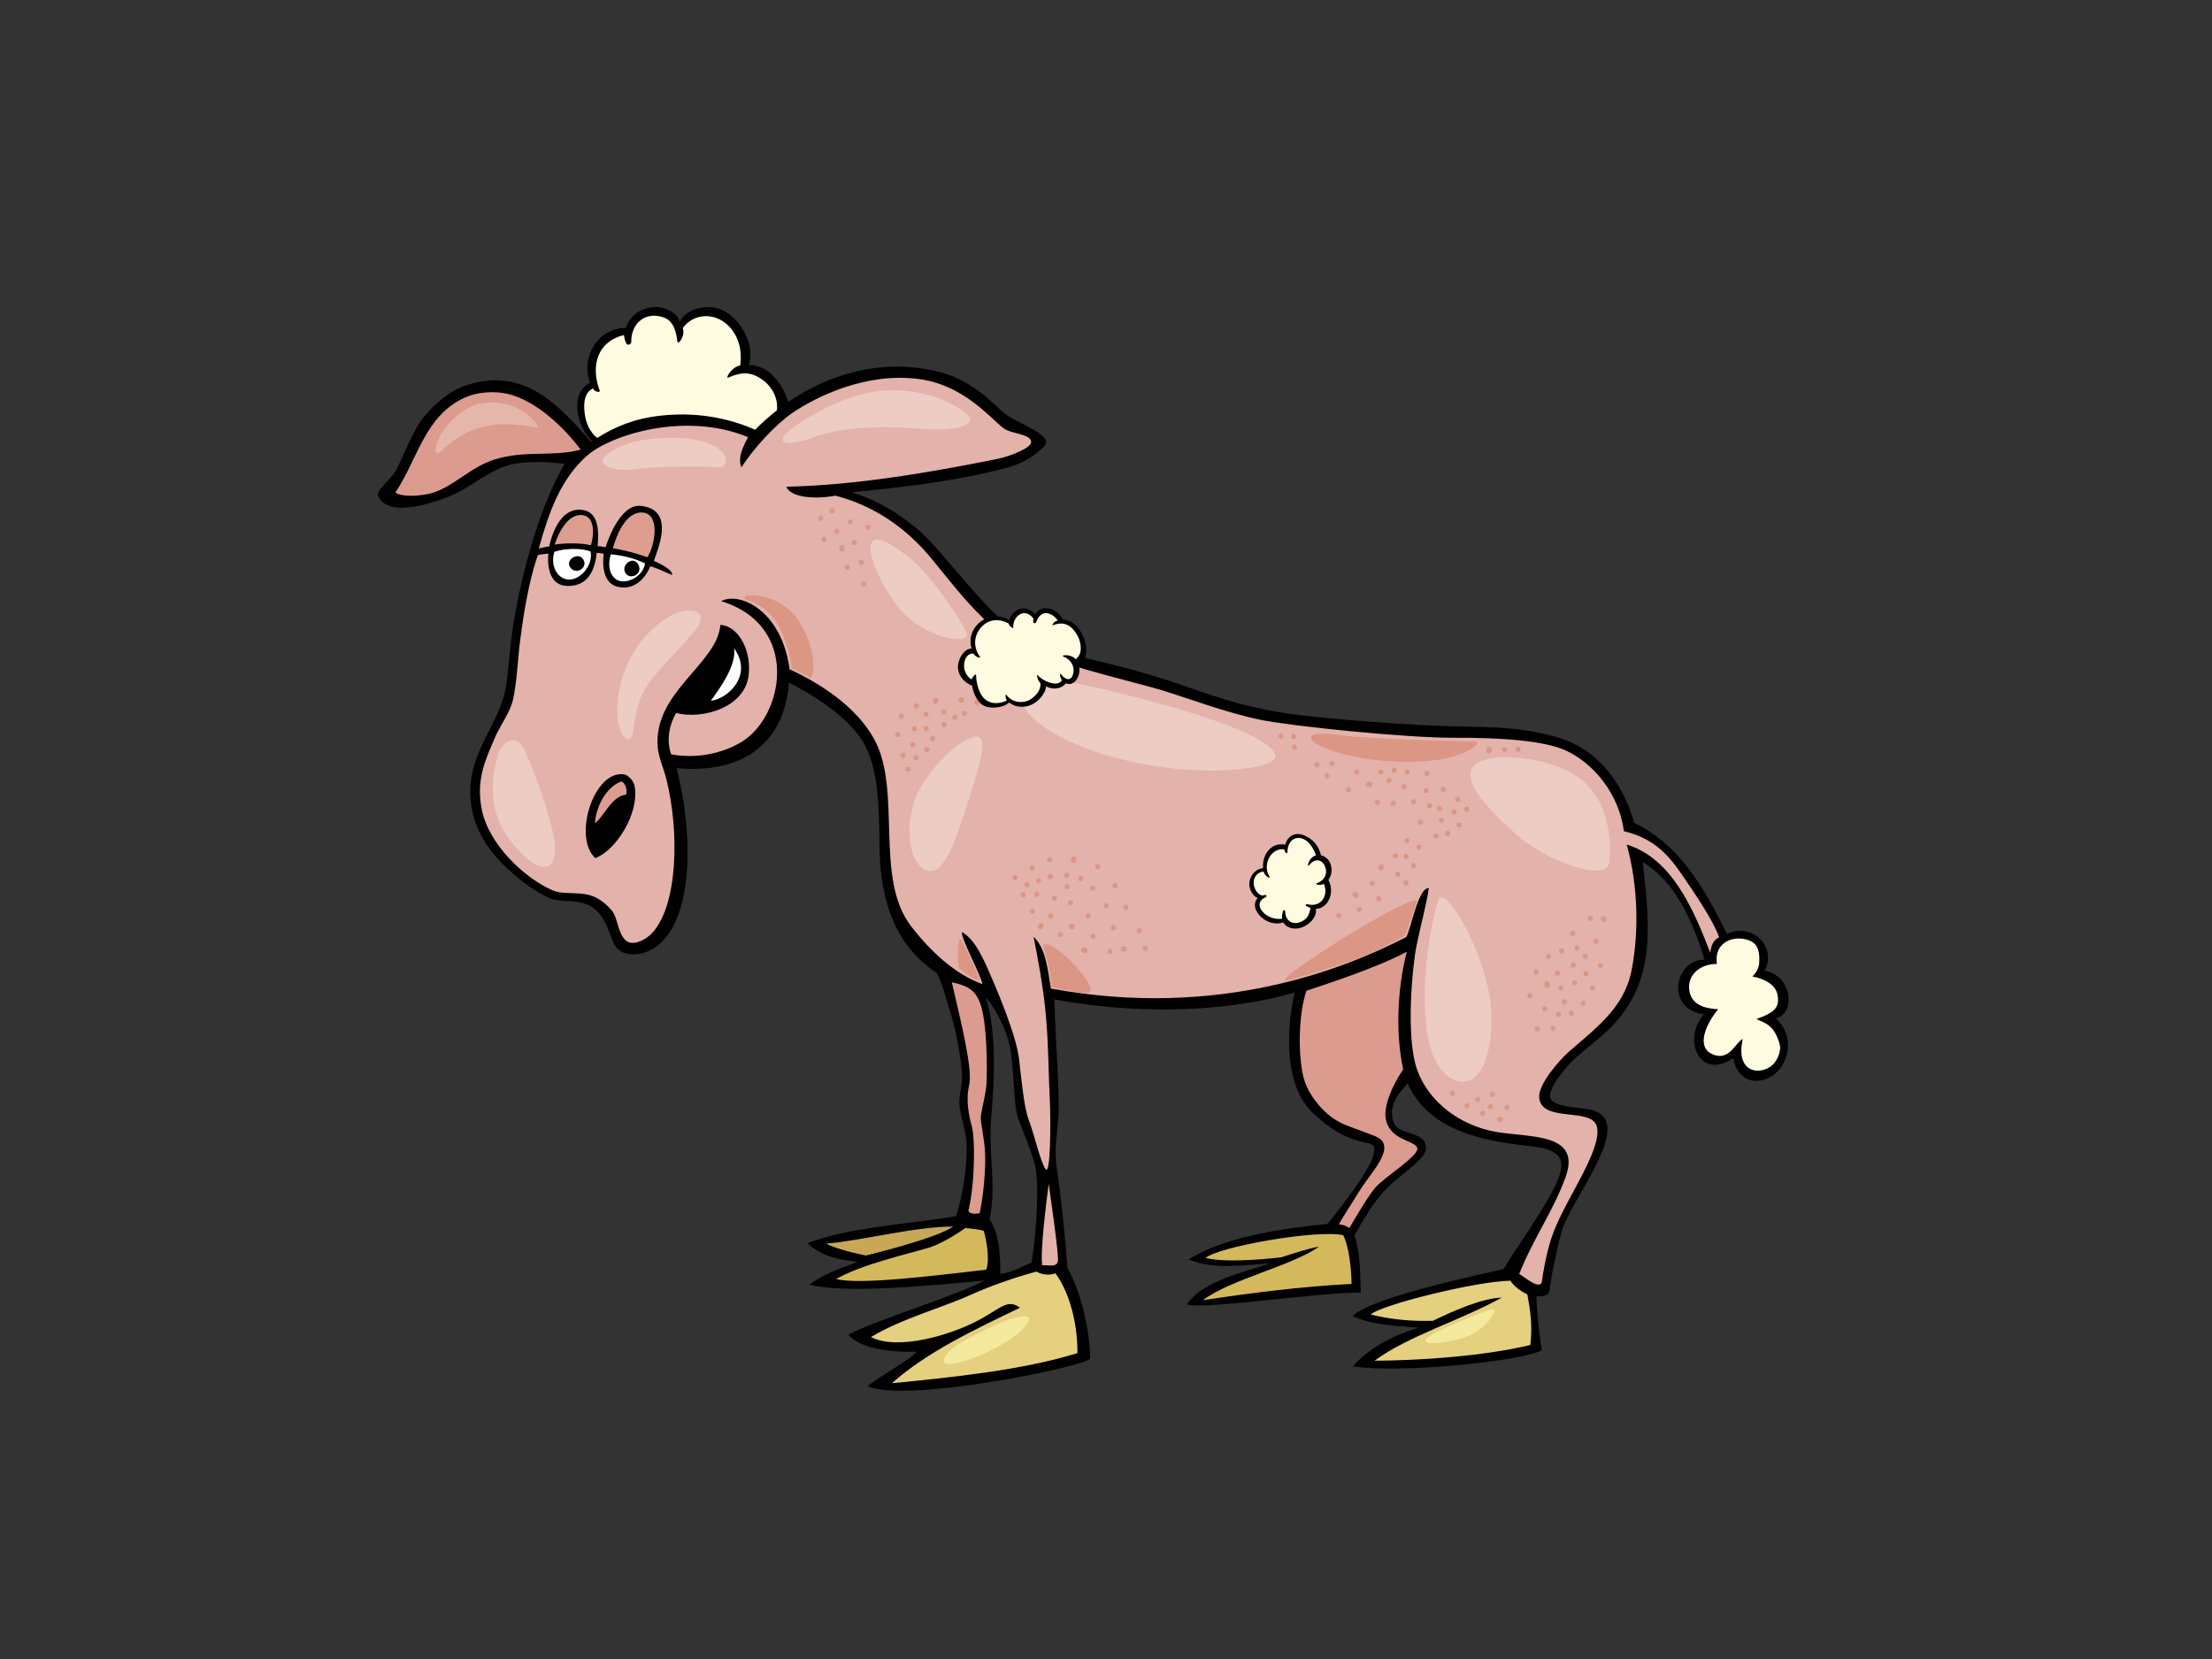 <?xml version="1.0" encoding="utf-8"?>
<!-- Generator: Adobe Illustrator 17.0.0, SVG Export Plug-In . SVG Version: 6.00 Build 0)  -->
<!DOCTYPE svg PUBLIC "-//W3C//DTD SVG 1.1//EN" "http://www.w3.org/Graphics/SVG/1.1/DTD/svg11.dtd">
<svg version="1.1" id="Layer_1" xmlns="http://www.w3.org/2000/svg" xmlns:xlink="http://www.w3.org/1999/xlink" x="0px" y="0px"
	 width="800px" height="600px" viewBox="0 0 800 600" enable-background="new 0 0 800 600" xml:space="preserve">
<rect x="0" y="0" width="800" height="600" fill="#333333" stroke="none"/>
<g>
	<g>
		<path fill-rule="evenodd" clip-rule="evenodd" d="M638.183,351.166c4.702-8.884-4.721-17.767-13.576-13.394
			c-9.393-18.928-17.776-32.281-33.567-40.247c-4.508-15.62-14.131-26.983-27.841-30.889c-15.724-4.472-26.786-3.405-44.982-4.224
			c-14.036-0.628-36.094-2.234-50.206-4.042c-14.368-1.837-26.196-5.495-38.696-9.962c-12.007-4.291-24.771-7.637-37.837-10.652
			c-12.014-2.775-25.095-8.95-32.823-16.921c-11.417-11.784-20.33-24.172-27.245-29.799c-6.914-5.626-13.486-9.897-23.46-13.005
			c18.073-1.717,35.028-3.821,50.478-7.447c7.672-1.797,12.634-2.908,19.024-8.967c4.363-4.142-8.975-8.212-13.643-11.727
			c-4.664-3.515-11.394-12.375-25.005-15.597c-20.74-4.905-39.698,1.452-53.817,11.157c-0.774-4.078-3.983-8.367-6.499-10.571
			c-2.034-1.781-4.84-2.749-7.69-2.89c2.242-6.42-1.923-14.572-7.091-18.389c-3.443-2.542-7.321-3.115-11.498-2.01
			c-2.589,0.685-5.239,2.404-6.309,4.708c-0.847-2.448-2.926-3.704-4.991-4.519c-6.007-2.374-13.041,1.277-14.5,6.779
			c-10.502,0.071-16.436,10.996-12.974,19.867c-7.766,3.814-4.632,16.41,0.754,21.133c-0.139,0.092-0.281,0.179-0.418,0.272
			c-11.432-12.848-24.22-28.097-46.533-20.002c-4.135,1.501-9.853,5.894-14.013,11.075c-4.164,5.18-7.901,15.388-9.896,19.005
			c-1.992,3.622-7.446,7.492-6.553,9.526c3.989,9.091,24.489,0.822,28.204-1.008c6.674-3.285,13.313-9.397,21.449-10.742
			c5.911-0.977,11.653-0.575,17.854,0.031c-10.962,18.35-16.899,47.171-18.577,57.813c-1.684,10.642-1.859,20.157-3.305,25.594
			c-3.608,13.623-14.033,22.472-12.047,39.489c1.262,10.818,7.799,18.589,13.732,24.077c3.858,3.57,9.976,8.192,14.703,10.142
			c3.931,1.626,8.882,0.443,13.427,2.253c7.444,2.97,8.104,12.183,10.536,15.422c2.429,3.239,7.899,3.223,11.775,1.469
			c16.989-7.673,16.28-42.87,10.152-66.185c24.503,2.306,39.094-9.52,40.628-30.875c11.197,5.557,23.273,14.13,27.694,22.957
			c4.428,8.825,4.935,20.284,5.089,35.68c0.152,15.396,3.181,34.917,20.706,46.316c2.844,5.835,3.662,10.729,5.193,15.201
			c1.526,4.467,4.016,17.599,3.947,22.205c-0.07,4.605-1.232,7.232-0.933,10.439c0.299,3.205,1.429,6.307,2.328,11.52
			c0.899,5.214-0.322,19.076-3.555,28.591c-16.833,2.87-39.987,4.215-53.684,9.826c4.763,4.658,11.083,5.963,18.154,6.715
			c-5.677,2.12-12.83,4.566-17.464,8.25c12.716,3.398,44.527,0.303,63.232-1.509c-8.635,4.975-40.154,14.664-49.171,19.564
			c3.602,4.527,13.554,6.502,24.674,6.196c-2.251,2.877-13.505,8.958-17.783,12.448c13.842,6.282,78.968-7.132,80.55-9.938
			c-0.187-10.336-3.316-24.299-8.228-32.775c-0.655-9.712-2.1-24.078-3.933-36.623c-0.807-5.519,0.058-11.227,0.659-17.714
			c0.597-6.492-1.064-28.891-1.473-42.85c17.304,3.3,52.447,7.244,86.897-2.42c-3.527,15.577-2.97,34.041,6.156,43.05
			c13.301,13.135,21.74,10.095,22.562,12.692c1.463,4.619-8.523,17.396-16.725,27.881c-17.9,1.842-37.647,4.889-50.315,12.863
			c8.839,3.854,20.157,2.029,29.79,1.394c-9.852,3.132-25.357,6.726-30.471,14.993c8.414,1.59,47.692-4.454,62.949-4.407
			c-0.212-6.449-0.153-14.471-2.291-20.731c2.625-4.359,7.163-13.252,14.03-19.123c6.863-5.872,11.937-9.132,11.829-12.614
			c-0.183-6.04-9.837-4.318-11.571-8.797c-2.415-6.24,1.679-10.836,4.994-14.342c6.501,14.969,22.991,20.141,40.037,22.159
			c10.434,1.233,19.056,1.65,14.013,13.184c-4.281,9.766-15.789,25.483-19.398,31.767c-1.322,0.503-48.282,9.918-54.617,17.056
			c7.342,3.181,14.417,3.39,23.982,4.163c-10.175,2.961-18.564,7.876-23.888,13.983c16.348,2.58,59.664-1.596,68.351-5.769
			c-0.969-5.962-1.807-13.744-1.963-19.532c2.079-0.037,4.46-0.193,4.687-1.872c0.975-7.442,2.98-16.348,4.385-21.53
			c1.404-5.176,8.975-16.985,11.869-22.851c3.703-7.508,9.208-18.947-1.406-21.264c-4.145-0.902-13.66-0.941-14.524-4.312
			c-0.914-3.58,6.322-11.837,8.674-13.966c5.053-4.592,10.629-8.41,15.161-13.591c13.652-15.618,12.464-33.373,9.582-57.75
			c11.428,7.084,17.772,20.186,22.377,35.349c-11.064-0.037-14.122,18.159-0.189,19.743c-7.796,8.475-2.129,24.296,10.541,15.898
			c2.312,11.073,12.533,9.453,16.887,3.86c3.378-4.344,4.956-12.285-1.436-18.289C649.828,366.512,647.846,352.342,638.183,351.166z
			 M373.051,456.6c-4.164,1.786-6.092,3.236-11.253,4.176c-0.045-5.976-0.202-14.486-3.923-19.82
			c2.627-11.88-0.489-23.744,0.598-36.676c1.094-13.089,2.133-30.299-1.914-43.565c3.568,4.068,8.023,12.566,9.026,19.701
			c1.391,9.875,0.953,19.472,2.751,24.38c1.795,4.908,5.853,14.093,6.435,19.004C375.577,430.632,374.968,445.297,373.051,456.6z"/>
		<path fill-rule="evenodd" clip-rule="evenodd" d="M178.921,166.164c-8.704,2.708-14.709,9.667-22.376,12.048
			c-4.076,1.263-11.335,1.674-13.55-0.087c8.209-12.217,10.608-27.959,25.401-34.461c4.402-1.936,10.427-2.278,14.972-1.266
			c10.645,2.366,20.996,12.651,26.639,20.216C200.257,165.319,189.895,162.742,178.921,166.164z"/>
		<path fill-rule="evenodd" clip-rule="evenodd" fill="#FFFBE0" d="M273.109,155.431c-6.833-3.047-18.884-6.856-34.373-5.088
			c-9.438,1.078-16.395,4.032-22.746,8.041c-2.84-2.232-4.157-5.603-4.56-9.112c-0.419-3.659-0.085-7.174,2.995-8.818
			c0.592,1.361,2.761,1.615,2.455,0.8c-3.364-9.024-0.798-17.774,8.785-20.084c0.096,0.978,0.352,1.978,0.805,2.975
			c0.415,0.912,1.849,0.472,1.834-0.472c-0.099-6.254,4.51-10.953,11.1-9.071c2.181,0.623,4.799,2.021,5.554,8.852
			c0.188,1.693,3.012-1.979,1.978-4.802c3.939-5.445,11.505-5.673,16.323-1.021c3.97,3.832,5.234,9.275,4.433,14.541
			c-3.148,0.543-5.546,4.913-4.278,4.37c4.809-2.062,8.256-2.3,12.699,1.077c3.383,2.568,5.363,6.726,4.863,10.788
			C278.104,150.657,275.455,153.018,273.109,155.431z"/>
		<path fill-rule="evenodd" clip-rule="evenodd" fill="#DC9B8F" d="M210.008,162.613c-9.751,2.706-20.113,0.129-31.087,3.551
			c-8.704,2.708-14.709,9.667-22.376,12.048c-4.076,1.263-11.335,1.674-13.55-0.087c8.209-12.217,10.608-27.959,25.401-34.461
			c4.402-1.936,10.427-2.278,14.972-1.266C194.014,144.762,204.364,155.048,210.008,162.613z"/>
		<path fill-rule="evenodd" clip-rule="evenodd" fill="#E3B2AA" d="M194.54,200.766c0.74-0.279,3.8-0.543,3.8-0.543
			s-1.58,11.515,6.869,11.692c8.191,0.171,10.055-6.929,10.609-11.974c0.944-0.015,2.527,0.364,2.527,0.364
			s-1.681,10.073,4.81,11.843c5.782,1.572,10.114-2.579,12.008-7.323c2.042,0.387,6.153,2.472,7.96,3.135
			c0.192-2.122-5.383-4.546-6.634-5.114c1.021-3.437,8.216-18.607-4.827-19.893c-7.932-0.784-12.649,14.98-12.649,14.98
			s-1.663-0.404-2.857-0.412c0.4-5.576,0.552-12.76-6.223-13.17c-8.836-0.528-11.269,13.239-11.269,13.239s-2.698,0.448-3.813,0.745
			c3.64-12.961,7.864-25.109,17.5-33.571c8.477-7.438,35.442-16.105,58.213-6.655c-3.303,5.923-3.299,8.684-2.422,10.909
			c4.672-7.294,12.702-15.705,18.135-19.472c8.689-6.024,27.196-15.183,46.534-12.392c15.856,2.289,25.273,13.972,30.035,17.65
			c2.955,2.278,10.083,2.006,10.092,5.127c0.011,1.864-6.732,4.946-12.589,6.123c-23.746,4.767-50.968,9.475-75.959,9.971
			c1.466,3.916,10.415,4.649,17.738,3.232c12.696,3.294,23.404,10.209,32.015,19.602c8.615,9.389,22.134,30.558,39.709,37.12
			c17.568,6.567,37.256,10.88,46.698,13.763c9.445,2.88,22.754,7.985,35.311,10.583c11.193,2.311,52.845,6.573,70.089,6.497
			c17.242-0.078,32.417,1.082,40.104,4.498c10.249,4.562,19.596,15.956,21.248,29.291c10.245,2.473,15.527,7.778,20.771,15.384
			c5.242,7.609,11.916,17.613,13.673,22.998c-1.77,0.836-2.796,2.306-3.208,5.558c-6.19-16.035-13.982-34.122-30.21-39.102
			c4.219,15.187,4.429,32.072,1.707,45.715c-2.726,13.675-13.482,21.118-22.753,29.317c-3.216,2.837-11.119,11.747-10.606,16.59
			c0.975,9.204,19.249,3.102,20.893,10.544c0.883,3.969-1.774,9.829-3.403,13.367c-4.002,8.656-9.94,17.616-12.948,26.393
			c-1.953,5.675-3.376,14.068-3.502,15.705c-0.342,4.167-6.52-1.432-8.269-2.306c5.015-12.813,12.42-22.859,16.822-35.217
			c5.73-16.075-13.374-14.05-25.519-16.246c-12.147-2.191-23.627-10.193-28.081-22.003c-4.443-11.814-1.833-38.025-0.37-45.278
			c1.456-7.253,3.745-15.497,4.443-20.842c-3.891-0.249-6.539,15.283-8.159,17.707c-22.057,11.38-67.622,29.865-128.521,18.628
			c-1.133-6.978-1.857-14.655-6.266-18.734c1.21,6.107,3.598,18.096,4.525,29.056c0.927,10.961,0.922,21.771,1.331,29.324
			c0.409,7.557,0.375,28.282-1.514,25.659c-1.883-2.621-4.046-12.537-6.109-17.883c-1.55-4.018-2.47-12.9-3.452-21.788
			c-0.98-8.887-8.421-26.195-11.268-32.625c-2.843-6.43-5.551-11.262-9.416-13.464c-0.509,2.113,6.864,15.568,7.412,18.853
			c-10.041-3.678-18.685-11.742-25.772-20.905c-13.517-17.472-3.138-49.229-13.424-67.804
			c-6.642-11.993-19.992-20.294-30.522-25.153c-2.977-21.595-18.245-28.127-24.779-24.646c28.967,8.885,22.655,41.975,7.09,51.105
			c-6.673,3.916-15.958,6.037-25.184,4.284c-1.902-5.475-0.397-11.251,1.818-14.931c9.457,2.428,25.254-1.928,26.285-14.193
			c0.811-9.644-4.43-17.416-10.297-17.67c-1,14.046-24.516,24.413-22.622,44.427c0.337,3.572,2.092,7.325,3.122,11.431
			c4.714,18.776,4.27,45.883-5.436,55.861c-1.877,1.928-6.688,4.802-9.339,2.329c-2.862-2.671-2.812-8.085-4.901-10.667
			c-1.572-1.932-4.273-4.281-6.913-5.264c-5.072-1.894-10.54-0.35-14.645-2.148c-10.111-4.427-23.034-16.526-25.553-29.235
			c-2.189-11.022,1.564-18.361,4.604-25.62c1.997-4.772,5.773-9.499,6.782-14.427c1.463-7.134,1.708-15.168,2.5-21.086
			C188.9,225.687,190.765,211.413,194.54,200.766z"/>
		<path fill-rule="evenodd" clip-rule="evenodd" fill="#FFFFFF" d="M206.649,209.556c-4.14,0.616-7.904-3.863-6.181-9.976
			c3.705-1.333,9.972-1.432,13.138-0.103C214.491,204.185,210.492,208.981,206.649,209.556z"/>
		<path fill-rule="evenodd" clip-rule="evenodd" fill="#DD9E8F" d="M210.422,186.267c4.703,0.363,4.547,6.786,3.314,10.914
			c-3.784-0.829-8.986-0.87-13.136-0.225C202.271,191.835,205.719,185.9,210.422,186.267z"/>
		<path fill-rule="evenodd" clip-rule="evenodd" d="M215.272,310.345c-8.196-7.59-0.51-32.057,10.513-30.265
			c1.155,0.186,3.365,2.061,3.749,4.299C231.262,294.423,222.579,307.728,215.272,310.345z"/>
		<path fill-rule="evenodd" clip-rule="evenodd" d="M206.272,205.266c-2.058-2.808,2.975-5.88,4.712-2.88
			C212.726,205.38,208.329,208.065,206.272,205.266z"/>
		<path fill-rule="evenodd" clip-rule="evenodd" fill="#DD9E8F" d="M224.769,282.624c1.32,0.529,2.29,3.011,1.633,4.787
			c-5.082,0.453-7.788,7.598-11.201,10.35C215.372,292.221,219.13,284.496,224.769,282.624z"/>
		<path fill-rule="evenodd" clip-rule="evenodd" fill="#FFFFFF" d="M223.843,210.022c-2.8-0.919-4.423-4.765-2.942-9.551
			c4.404,0.386,8.622,1.448,12.368,3.306C232.668,208.239,227.284,211.158,223.843,210.022z"/>
		<path fill-rule="evenodd" clip-rule="evenodd" fill="#DD9E8F" d="M234.114,201.553c-4.824-1.767-8.551-2.553-12.464-3.302
			c1.306-4.574,4.629-13.433,10.871-12.875C238.761,185.937,237.009,197.092,234.114,201.553z"/>
		<path fill-rule="evenodd" clip-rule="evenodd" d="M230.909,204.28c1.746,3.482-3.286,5.741-4.807,2.785
			C224.578,204.11,229.16,200.803,230.909,204.28z"/>
		<path fill-rule="evenodd" clip-rule="evenodd" fill="#C6A857" d="M313.165,454.077c0,0-9.936-1.896-14.392-4.303
			c12.568-1.001,32.083-6.185,45.933-6.183C338.807,447.918,313.165,454.077,313.165,454.077z"/>
		<path fill-rule="evenodd" clip-rule="evenodd" fill="#D4B95C" d="M302.381,462.578c9.529-5.376,25.019-8.787,33.542-11.344
			c5.716-1.715,13.201-7.094,13.201-7.094s4.338,0.316,6.641,0.993c1.099,3.408,2.264,10.965,0.882,14.082
			C339.613,461.106,311.068,464.846,302.381,462.578z"/>
		<path fill-rule="evenodd" clip-rule="evenodd" fill="#DC9B8F" d="M350.232,437.908c2.518-10.55,2.356-26.259,1.342-30.084
			c-1.013-3.827-2.431-9.685-1.066-15.319c1.363-5.637-2.882-22.66-6.268-37.264c6.027,1.385,9.485,2.76,11.184,11.089
			c1.797,8.808,1.644,24.622,1.174,27.498c-0.906,5.6-1.834,8.206-1.871,10.508c-0.036,2.304,1.284,7.022,1.533,12.748
			c0.263,5.729-0.511,14.857-1.956,21.712C352.498,439.032,350.777,439.163,350.232,437.908z"/>
		<path fill-rule="evenodd" clip-rule="evenodd" fill="#D4B95C" d="M476.998,450.913c-2.943,0.252-13.593,3.806-13.593,3.806
			s-18.999,2.373-27.352,0.242c4.376-4.002,40.02-10.353,49.724-8.244c2.154,4.013,3.035,13.002,3.027,17.639
			c-17.757,0.866-36.274,3.242-53.76,5.866C445.132,462.653,467.118,457.856,476.998,450.913z"/>
		<path fill-rule="evenodd" clip-rule="evenodd" fill="#DC9B8F" d="M508.811,344.177c-2.798,10.571-4.612,27.281-1.327,42.582
			c-3.409,4.952-7.533,13.348-6.171,18.525c1.849,7.045,9.563,7.011,11.163,9.636c1.599,2.625-11.102,10.138-15.09,14.618
			c-2.818,3.158-9.349,14.586-9.349,14.586s-1.715-1.233-3.79-1.287c1.175-2.402,4.042-6.553,7.273-11.886
			c3.23-5.331,10.062-12.34,9.044-16.828c-0.626-2.769-3.636-3.289-7.186-4.721c-4.517-1.815-8.733-2.709-12.948-6.263
			c-4.868-4.11-8.04-9.457-9.034-13.637c-2.112-8.913-1.643-22.948,1.064-31.173C477.665,356.551,497.801,350.154,508.811,344.177z"
			/>
		<path fill-rule="evenodd" clip-rule="evenodd" fill="#E4D07E" d="M495.741,475.443c3.195-3.407,38.29-12.109,50.521-12.251
			c1.028,1.682,3.502,3.774,6.129,4.934c1.156,6.289,1.86,11.111,1.089,18.305c-16.231,3.903-39.188,5.638-56.333,5.683
			c11.964-8.921,31.862-14.881,45.939-22.805c-7.138,0.207-17.332,4.747-24.844,8.374
			C510.439,477.88,503.713,477.302,495.741,475.443z"/>
		<path fill-rule="evenodd" clip-rule="evenodd" fill="#FFFBE0" d="M620.927,348.641c-1.16-8.766,7.308-10.627,12.201-8.313
			c2.939,1.382,3.294,4.546,3.128,7.848c-0.158,3.023-2.503,4.977-2.503,4.977s7.922,1.171,9.046,6.365
			c1.129,5.195-1.496,6.796-7.59,9.057c3.186,1.435,6.461,2.078,8.429,9.04c0.715,2.532-0.906,6.677-3.664,8.362
			c-4.832,2.947-12.193,1.124-9.696-10.216c-2.571,1.131-4.738,8.213-10.942,5.52c-6.209-2.696-2.108-11.322,2.077-16.276
			c-2.781-0.226-9.704-0.56-10.484-6.995C610.241,352.384,615.187,348.515,620.927,348.641z"/>
		<path fill-rule="evenodd" clip-rule="evenodd" fill="#FFFFFF" d="M257.078,253.426c2.797-3.842,9.442-12.739,8.399-18.978
			C272.648,244.365,262.911,252.922,257.078,253.426z"/>
		<path fill-rule="evenodd" clip-rule="evenodd" fill="#E3B2AA" d="M379.28,428.071c0.596,4.694,3.787,25.848,3.294,28.186
			c-0.492,2.341-4.132,1.033-5.632,1.397C376.126,452.587,378.446,434.546,379.28,428.071z"/>
		<path fill-rule="evenodd" clip-rule="evenodd" fill="#E4D07E" d="M389.665,489.36c-19.451,6.088-45.018,8.749-67.093,10.899
			c12.774-11.347,29.638-19.247,46.316-27.304c-4.73-3.498-6.945,0.455-16.207,5.151c-9.261,4.694-27.764,10.4-37.713,5.488
			c10.728-6.578,27.277-11.182,36.349-15.401c5.999-2.787,16.184-6.401,23.515-8.292c2.173,1.197,4.949,1.424,6.853,0.583
			C386.713,467.202,389.785,478.634,389.665,489.36z"/>
		<path fill-rule="evenodd" clip-rule="evenodd" fill="#E5B7AB" d="M170.975,146.739c3.151-1.535,10.561-1.85,15.553,0.598
			c4.992,2.451,7.146,5.328,8.036,6.786c0.892,1.454-8.776-1.94-17.815-0.22c-9.037,1.724-14.007,6.354-17.566,9.524
			C155.624,166.598,157.193,153.452,170.975,146.739z"/>
		<path fill-rule="evenodd" clip-rule="evenodd" fill="#ECCCC3" d="M288.105,153.679c3.434-2.396,17.787-11.455,31.291-12.406
			c13.51-0.95,23.646,3.552,29.355,7.662c5.703,4.108-0.53,7.316-15.943,6.131c-15.407-1.185-29.502-0.376-38.396,3.055
			C285.517,161.551,277.469,161.099,288.105,153.679z"/>
		<path fill-rule="evenodd" clip-rule="evenodd" fill="#ECCCC3" d="M226.685,160.592c4.767-1.904,18.131-3.287,26.303-1.265
			c12.119,2.995,10.338,9.904,7.327,9.715c-9.042-0.576-23.182-0.336-31.133,0.717C221.236,170.814,209.654,167.388,226.685,160.592
			z"/>
		<path fill-rule="evenodd" clip-rule="evenodd" fill="#ECCCC3" d="M242.262,222.855c4.976-2.979,13.057-3.287,10.747,2.685
			c-0.969,2.504-9.163,10.601-15.616,18.035c-6.452,7.439-7.36,13.154-8.283,20.313c-0.928,7.159-6.071,2.337-5.92-7.245
			C223.336,247.061,227.58,231.648,242.262,222.855z"/>
		<path fill-rule="evenodd" clip-rule="evenodd" fill="#ECCCC3" d="M180.102,272.846c1.375-4.754,6.294-7.037,8.724-3.224
			c2.427,3.814,10.321,24.77,11.727,34.6c1.405,9.834-3.771,11.991-10.206,6.03C183.911,304.289,174.031,293.832,180.102,272.846z"
			/>
		<path fill-rule="evenodd" clip-rule="evenodd" fill="#ECCCC3" d="M387.519,246.807c8.963,1.451,34.308,7.995,46.973,12.136
			c12.664,4.138,26.898,10.039,26.826,14.785c-0.074,4.739-32.406,8.893-64.556-1.651
			C364.609,261.533,358.706,242.137,387.519,246.807z"/>
		<path fill-rule="evenodd" clip-rule="evenodd" fill="#ECCCC3" d="M539.51,274.217c7.935-1.285,24.22,0.797,32.897,8.115
			c8.67,7.319,10.722,20.41,9.595,29.502c-0.984,8.018-23.791-1.301-33.008-9.523C539.769,294.092,521.291,277.179,539.51,274.217z"
			/>
		<path fill-rule="evenodd" clip-rule="evenodd" fill="#ECCCC3" d="M515.272,357.265c0.158-10.383,2.636-24.858,4.897-31.673
			c2.268-6.827,19.388,22.041,19.264,42.893c-0.132,20.852-8.672,26.309-15.773,20.753
			C516.554,383.68,515.051,371.492,515.272,357.265z"/>
		<path fill-rule="evenodd" clip-rule="evenodd" fill="#ECCCC3" d="M330.934,289.007c2.01-5.966,10.836-17.493,18.553-21.458
			c7.716-3.971,6.863,2.731,2.372,16.846c-4.493,14.117-8.821,30.115-14.937,30.632
			C330.807,315.546,326.012,303.633,330.934,289.007z"/>
		<path fill-rule="evenodd" clip-rule="evenodd" fill="#ECCCC3" d="M329.775,202.43c7.276,6.009,17.427,21.26,19.741,26.276
			c2.319,5.013-14.927,2.683-24.427-8.828C315.591,208.361,305.838,182.662,329.775,202.43z"/>
		<path fill-rule="evenodd" clip-rule="evenodd" fill="#DB9684" d="M270.118,217.046c0,0,7.707,1.668,11.826,9.984
			c4.123,8.319,4.422,14.762,4.422,14.762l7.006,3.434c0,0,3.294-7.237-3.865-19.69
			C282.356,213.082,265.255,214.404,270.118,217.046z"/>
		<path fill-rule="evenodd" clip-rule="evenodd" fill="#DB9684" d="M354.424,354.738c0,0-1.787-4.713-3.459-8.046
			c-1.67-3.332-3.224-7.665-3.857-6.915c-0.633,0.745-1.124,9.025-0.003,10.518C348.222,351.789,354.485,355.428,354.424,354.738z"
			/>
		<path fill-rule="evenodd" clip-rule="evenodd" fill="#DB9684" d="M377.963,344.412c0.534,1.237,1.801,7.193,1.958,9.065
			c0.159,1.871,0.394,3.438,0.394,3.438s3.651,0.981,5.654,1.21c2.004,0.226,10.318,2.949,8.096-1.675
			C389.852,347.674,374.259,335.794,377.963,344.412z"/>
		<path fill-rule="evenodd" clip-rule="evenodd" fill="#DB9684" d="M507.77,338.602c0.986-0.715,3.708-10.14,4.592-12.494
			c0.897-2.364-11.941,4.185-24.771,12.115c-12.822,7.928-27.663,17.919-21.357,16.193c6.31-1.723,21.7-6.304,28.104-9.121
			C500.754,342.469,507.196,339.01,507.77,338.602z"/>
		<path fill-rule="evenodd" clip-rule="evenodd" fill="#DB9684" d="M483.848,265.851c5.215,0.754,24.909,1.707,32.541,1.877
			c7.634,0.169,13.652,0.479,17.185,0.453c3.538-0.031-5.753,9.195-32.056,7.062C475.214,273.113,464.841,263.104,483.848,265.851z"
			/>
		<path fill-rule="evenodd" clip-rule="evenodd" fill="#DB9684" d="M476.242,275.615c-1.217,0.103-1.053,1.983,0.16,1.883
			C477.614,277.398,477.455,275.515,476.242,275.615z"/>
		<path fill-rule="evenodd" clip-rule="evenodd" fill="#DB9684" d="M481.644,275.158c-1.213,0.103-1.049,1.985,0.158,1.882
			C483.014,276.936,482.854,275.056,481.644,275.158z"/>
		<path fill-rule="evenodd" clip-rule="evenodd" fill="#DB9684" d="M479.853,279.664c-1.217,0.102-1.062,1.983,0.149,1.88
			C481.223,281.445,481.066,279.56,479.853,279.664z"/>
		<path fill-rule="evenodd" clip-rule="evenodd" fill="#DB9684" d="M487.623,284.722c-1.213,0.104-1.053,1.987,0.158,1.882
			C488.994,286.501,488.836,284.618,487.623,284.722z"/>
		<path fill-rule="evenodd" clip-rule="evenodd" fill="#DB9684" d="M499.325,278.291c-1.211,0.103-1.053,1.984,0.164,1.882
			C500.701,280.07,500.542,278.187,499.325,278.291z"/>
		<path fill-rule="evenodd" clip-rule="evenodd" fill="#DB9684" d="M502.303,281.307c-1.213,0.1-1.057,1.982,0.16,1.878
			C503.673,283.085,503.514,281.202,502.303,281.307z"/>
		<path fill-rule="evenodd" clip-rule="evenodd" fill="#DB9684" d="M504.165,277.61c-1.211,0.105-1.053,1.983,0.16,1.882
			C505.538,279.389,505.382,277.509,504.165,277.61z"/>
		<path fill-rule="evenodd" clip-rule="evenodd" fill="#DB9684" d="M508.853,278.302c-1.213,0.102-1.053,1.984,0.158,1.88
			C510.223,280.081,510.065,278.197,508.853,278.302z"/>
		<path fill-rule="evenodd" clip-rule="evenodd" fill="#DB9684" d="M507.667,283.573c-1.217,0.103-1.055,1.984,0.153,1.881
			C509.037,285.352,508.878,283.469,507.667,283.573z"/>
		<path fill-rule="evenodd" clip-rule="evenodd" fill="#DB9684" d="M515.965,278.791c-1.215,0.1-1.051,1.981,0.162,1.878
			C517.338,280.566,517.182,278.684,515.965,278.791z"/>
		<path fill-rule="evenodd" clip-rule="evenodd" fill="#DB9684" d="M498.076,289.283c-1.213,0.103-1.053,1.984,0.158,1.88
			C499.447,291.06,499.283,289.18,498.076,289.283z"/>
		<path fill-rule="evenodd" clip-rule="evenodd" fill="#DB9684" d="M490.612,278.209c-1.215,0.103-1.055,1.986,0.155,1.885
			C491.985,279.99,491.825,278.108,490.612,278.209z"/>
		<path fill-rule="evenodd" clip-rule="evenodd" fill="#DB9684" d="M467.765,265.446c-1.217,0.105-1.057,1.986,0.16,1.881
			C469.135,267.227,468.978,265.344,467.765,265.446z"/>
		<path fill-rule="evenodd" clip-rule="evenodd" fill="#DB9684" d="M468.078,269.231c-1.209,0.102-1.049,1.983,0.164,1.88
			C469.453,271.01,469.293,269.129,468.078,269.231z"/>
		<path fill-rule="evenodd" clip-rule="evenodd" fill="#DB9684" d="M463.12,265.294c-1.211,0.104-1.055,1.985,0.16,1.881
			C464.492,267.074,464.337,265.196,463.12,265.294z"/>
		<path fill-rule="evenodd" clip-rule="evenodd" fill="#DB9684" d="M544.082,270.153c-1.211,0.1-1.053,1.983,0.16,1.881
			C545.455,271.936,545.295,270.053,544.082,270.153z"/>
		<path fill-rule="evenodd" clip-rule="evenodd" fill="#DB9684" d="M548.969,270.014c-1.211,0.099-1.053,1.982,0.16,1.879
			C550.342,271.792,550.178,269.91,548.969,270.014z"/>
		<path fill-rule="evenodd" clip-rule="evenodd" fill="#DB9684" d="M537.503,271.113l0.044,0.539
			c0.101,1.215,1.982,1.057,1.888-0.158l-0.051-0.54C539.279,269.739,537.4,269.9,537.503,271.113z"/>
		<path fill-rule="evenodd" clip-rule="evenodd" fill="#DB9684" d="M527.103,288.189c-1.213,0.103-1.057,1.986,0.16,1.881
			C528.476,289.968,528.316,288.088,527.103,288.189z"/>
		<path fill-rule="evenodd" clip-rule="evenodd" fill="#DB9684" d="M530.395,291.72c-1.213,0.104-1.053,1.982,0.158,1.882
			C531.765,293.5,531.608,291.619,530.395,291.72z"/>
		<path fill-rule="evenodd" clip-rule="evenodd" fill="#DB9684" d="M527.61,297.398c-1.215,0.104-1.057,1.985,0.16,1.881
			C528.986,299.175,528.822,297.293,527.61,297.398z"/>
		<path fill-rule="evenodd" clip-rule="evenodd" fill="#DB9684" d="M525.844,292.648c-1.206,0.105-1.049,1.985,0.164,1.881
			C527.221,294.426,527.061,292.548,525.844,292.648z"/>
		<path fill-rule="evenodd" clip-rule="evenodd" fill="#DB9684" d="M520.577,291.459c-1.213,0.105-1.057,1.985,0.16,1.882
			C521.947,293.24,521.789,291.358,520.577,291.459z"/>
		<path fill-rule="evenodd" clip-rule="evenodd" fill="#DB9684" d="M521.214,295.761c-1.219,0.103-1.055,1.984,0.158,1.881
			C522.582,297.542,522.426,295.657,521.214,295.761z"/>
		<path fill-rule="evenodd" clip-rule="evenodd" fill="#DB9684" d="M523.519,300.469c-1.217,0.1-1.053,1.981,0.16,1.877
			C524.886,302.244,524.732,300.363,523.519,300.469z"/>
		<path fill-rule="evenodd" clip-rule="evenodd" fill="#DB9684" d="M519.236,301.373c-1.215,0.102-1.053,1.984,0.16,1.883
			C520.613,303.149,520.453,301.267,519.236,301.373z"/>
		<path fill-rule="evenodd" clip-rule="evenodd" fill="#DB9684" d="M558.545,355.869l0.046,0.54
			c0.103,1.213,1.984,1.057,1.881-0.158l-0.046-0.545C560.325,354.496,558.446,354.656,558.545,355.869z"/>
		<path fill-rule="evenodd" clip-rule="evenodd" fill="#DB9684" d="M563.161,350.993c-1.213,0.104-1.051,1.985,0.164,1.883
			C564.54,352.77,564.378,350.89,563.161,350.993z"/>
		<path fill-rule="evenodd" clip-rule="evenodd" fill="#DB9684" d="M564.431,356.329c-1.217,0.102-1.057,1.984,0.16,1.883
			C565.801,358.107,565.643,356.226,564.431,356.329z"/>
		<path fill-rule="evenodd" clip-rule="evenodd" fill="#DB9684" d="M569.45,354.547c-1.213,0.101-1.057,1.981,0.153,1.881
			C570.825,356.323,570.663,354.442,569.45,354.547z"/>
		<path fill-rule="evenodd" clip-rule="evenodd" fill="#DB9684" d="M568.901,348.063c-1.213,0.101-1.053,1.983,0.158,1.879
			C570.276,349.839,570.118,347.958,568.901,348.063z"/>
		<path fill-rule="evenodd" clip-rule="evenodd" fill="#DB9684" d="M559.937,345.009c-1.213,0.103-1.055,1.987,0.158,1.88
			C561.307,346.789,561.147,344.906,559.937,345.009z"/>
		<path fill-rule="evenodd" clip-rule="evenodd" fill="#DB9684" d="M564.664,342.977c-1.217,0.1-1.053,1.984,0.16,1.882
			C566.036,344.753,565.876,342.876,564.664,342.977z"/>
		<path fill-rule="evenodd" clip-rule="evenodd" fill="#DB9684" d="M573.265,344.97c-1.213,0.105-1.055,1.984,0.164,1.88
			C574.641,346.751,574.477,344.869,573.265,344.97z"/>
		<path fill-rule="evenodd" clip-rule="evenodd" fill="#DB9684" d="M573.523,351.206c-1.213,0.105-1.053,1.987,0.158,1.881
			C574.894,352.987,574.736,351.106,573.523,351.206z"/>
		<path fill-rule="evenodd" clip-rule="evenodd" fill="#DB9684" d="M565.677,361.394c-1.213,0.103-1.057,1.982,0.155,1.881
			C567.047,363.174,566.888,361.292,565.677,361.394z"/>
		<path fill-rule="evenodd" clip-rule="evenodd" fill="#DB9684" d="M558.541,363.905c-1.217,0.103-1.053,1.983,0.158,1.88
			C559.911,365.681,559.754,363.797,558.541,363.905z"/>
		<path fill-rule="evenodd" clip-rule="evenodd" fill="#DB9684" d="M561.582,370.992c-1.209,0.102-1.049,1.984,0.164,1.881
			C562.959,372.772,562.799,370.89,561.582,370.992z"/>
		<path fill-rule="evenodd" clip-rule="evenodd" fill="#DB9684" d="M568.199,365.535c-1.211,0.104-1.053,1.986,0.164,1.882
			C569.576,367.314,569.416,365.434,568.199,365.535z"/>
		<path fill-rule="evenodd" clip-rule="evenodd" fill="#DB9684" d="M563.609,365.922c-1.217,0.104-1.053,1.986,0.158,1.883
			C564.979,367.702,564.821,365.821,563.609,365.922z"/>
		<path fill-rule="evenodd" clip-rule="evenodd" fill="#DB9684" d="M572.519,361.905c-1.213,0.102-1.055,1.981,0.158,1.881
			C573.893,363.683,573.733,361.802,572.519,361.905z"/>
		<path fill-rule="evenodd" clip-rule="evenodd" fill="#DB9684" d="M568.752,336.642c-1.217,0.103-1.055,1.984,0.162,1.882
			C570.126,338.421,569.963,336.539,568.752,336.642z"/>
		<path fill-rule="evenodd" clip-rule="evenodd" fill="#DB9684" d="M555.504,350.553c-1.213,0.103-1.049,1.983,0.158,1.882
			C556.878,352.332,556.721,350.451,555.504,350.553z"/>
		<path fill-rule="evenodd" clip-rule="evenodd" fill="#DB9684" d="M553.238,359.18c-1.209,0.102-1.049,1.983,0.162,1.883
			C554.612,360.958,554.459,359.078,553.238,359.18z"/>
		<path fill-rule="evenodd" clip-rule="evenodd" fill="#DB9684" d="M555.893,371.204c-1.211,0.1-1.055,1.983,0.16,1.879
			C557.265,372.983,557.105,371.1,555.893,371.204z"/>
		<path fill-rule="evenodd" clip-rule="evenodd" fill="#DB9684" d="M575.871,356.449c-1.213,0.104-1.053,1.985,0.158,1.882
			C577.241,358.231,577.084,356.35,575.871,356.449z"/>
		<path fill-rule="evenodd" clip-rule="evenodd" fill="#DB9684" d="M578.719,348.317c-1.209,0.104-1.055,1.986,0.158,1.88
			C580.089,350.096,579.932,348.215,578.719,348.317z"/>
		<path fill-rule="evenodd" clip-rule="evenodd" fill="#DB9684" d="M577.155,339.47c-1.217,0.102-1.053,1.983,0.16,1.883
			C578.528,341.25,578.37,339.367,577.155,339.47z"/>
		<path fill-rule="evenodd" clip-rule="evenodd" fill="#DB9684" d="M570.29,341.956c-1.213,0.102-1.055,1.984,0.158,1.88
			C571.661,343.737,571.501,341.85,570.29,341.956z"/>
		<path fill-rule="evenodd" clip-rule="evenodd" fill="#DB9684" d="M580.714,331.829c-0.093-0.083-0.191-0.165-0.292-0.248
			c-0.931-0.787-2.146,0.653-1.219,1.445c0.105,0.079,0.202,0.162,0.296,0.244C580.432,334.059,581.645,332.616,580.714,331.829z"/>
		<path fill-rule="evenodd" clip-rule="evenodd" fill="#DB9684" d="M575.095,331.208c-1.213,0.107-1.055,1.984,0.158,1.881
			C576.47,332.989,576.314,331.107,575.095,331.208z"/>
		<path fill-rule="evenodd" clip-rule="evenodd" fill="#DB9684" d="M508.764,303.071c-1.213,0.104-1.049,1.983,0.158,1.882
			C510.139,304.852,509.983,302.97,508.764,303.071z"/>
		<path fill-rule="evenodd" clip-rule="evenodd" fill="#DB9684" d="M513.048,305.431c-1.213,0.102-1.051,1.984,0.158,1.881
			C514.418,307.213,514.263,305.329,513.048,305.431z"/>
		<path fill-rule="evenodd" clip-rule="evenodd" fill="#DB9684" d="M511.167,312.121c-1.213,0.105-1.053,1.985,0.16,1.881
			C512.533,313.901,512.38,312.02,511.167,312.121z"/>
		<path fill-rule="evenodd" clip-rule="evenodd" fill="#DB9684" d="M508.434,308.814c-1.213,0.101-1.049,1.985,0.162,1.882
			C509.813,310.595,509.645,308.714,508.434,308.814z"/>
		<path fill-rule="evenodd" clip-rule="evenodd" fill="#DB9684" d="M505.449,315.327c-1.213,0.1-1.055,1.983,0.158,1.879
			C506.82,317.104,506.662,315.223,505.449,315.327z"/>
		<path fill-rule="evenodd" clip-rule="evenodd" fill="#DB9684" d="M508.424,318.34c-1.213,0.102-1.055,1.983,0.162,1.883
			C509.794,320.118,509.641,318.238,508.424,318.34z"/>
		<path fill-rule="evenodd" clip-rule="evenodd" fill="#DB9684" d="M504.609,308.595c-1.213,0.101-1.057,1.982,0.164,1.879
			C505.979,310.374,505.822,308.493,504.609,308.595z"/>
		<path fill-rule="evenodd" clip-rule="evenodd" fill="#DB9684" d="M498.761,313.065c-0.62,0.507-0.357,1.764,0.651,1.672
			c0.748-0.069,1.165-0.563,1.11-1.314C500.441,312.416,499.152,312.366,498.761,313.065z"/>
		<path fill-rule="evenodd" clip-rule="evenodd" fill="#DB9684" d="M490.991,323.086l-0.294-0.247
			c-0.929-0.789-2.148,0.656-1.215,1.442l0.294,0.247C490.705,325.314,491.924,323.871,490.991,323.086z"/>
		<path fill-rule="evenodd" clip-rule="evenodd" fill="#DB9684" d="M498.57,324.071c-1.217,0.105-1.053,1.983,0.156,1.881
			C499.945,325.848,499.781,323.97,498.57,324.071z"/>
		<path fill-rule="evenodd" clip-rule="evenodd" fill="#DB9684" d="M496.195,318.558c-1.215,0.102-1.051,1.984,0.162,1.881
			C497.57,320.337,497.412,318.457,496.195,318.558z"/>
		<path fill-rule="evenodd" clip-rule="evenodd" fill="#DB9684" d="M491.554,327.93c-1.221,0.104-1.062,1.984,0.151,1.882
			C492.92,329.709,492.76,327.83,491.554,327.93z"/>
		<path fill-rule="evenodd" clip-rule="evenodd" fill="#DB9684" d="M484.122,330.189c-1.215,0.104-1.057,1.983,0.155,1.88
			C485.494,331.97,485.33,330.087,484.122,330.189z"/>
		<path fill-rule="evenodd" clip-rule="evenodd" fill="#DB9684" d="M530.479,398.932c-1.217,0.104-1.059,1.986,0.158,1.88
			C531.849,400.711,531.694,398.83,530.479,398.932z"/>
		<path fill-rule="evenodd" clip-rule="evenodd" fill="#DB9684" d="M536.152,401.716c-1.211,0.103-1.055,1.985,0.162,1.881
			C537.526,403.496,537.369,401.616,536.152,401.716z"/>
		<path fill-rule="evenodd" clip-rule="evenodd" fill="#DB9684" d="M534.367,396.697c-1.208,0.102-1.049,1.984,0.162,1.882
			C535.742,398.474,535.584,396.597,534.367,396.697z"/>
		<path fill-rule="evenodd" clip-rule="evenodd" fill="#DB9684" d="M539.658,394.893c-1.209,0.1-1.051,1.979,0.158,1.878
			C541.032,396.67,540.872,394.788,539.658,394.893z"/>
		<path fill-rule="evenodd" clip-rule="evenodd" fill="#DB9684" d="M538.941,399.305c-1.208,0.105-1.047,1.983,0.16,1.881
			C540.315,401.085,540.158,399.203,538.941,399.305z"/>
		<path fill-rule="evenodd" clip-rule="evenodd" fill="#DB9684" d="M542.596,403.893l-0.269,0.025
			c-1.213,0.102-1.055,1.982,0.158,1.881l0.273-0.023C543.966,405.672,543.811,403.792,542.596,403.893z"/>
		<path fill-rule="evenodd" clip-rule="evenodd" fill="#DB9684" d="M544.956,399.614c-1.213,0.103-1.055,1.984,0.162,1.881
			C546.331,401.391,546.173,399.509,544.956,399.614z"/>
		<path fill-rule="evenodd" clip-rule="evenodd" fill="#DB9684" d="M335.087,270.13c-1.213,0.101-1.056,1.986,0.157,1.881
			C336.458,271.909,336.298,270.028,335.087,270.13z"/>
		<path fill-rule="evenodd" clip-rule="evenodd" fill="#DB9684" d="M334.988,262.516c-1.216,0.103-1.054,1.983,0.158,1.883
			C336.359,264.296,336.202,262.413,334.988,262.516z"/>
		<path fill-rule="evenodd" clip-rule="evenodd" fill="#DB9684" d="M337.197,266.14c-1.213,0.103-1.054,1.984,0.159,1.88
			C338.57,267.918,338.411,266.036,337.197,266.14z"/>
		<path fill-rule="evenodd" clip-rule="evenodd" fill="#DB9684" d="M341.403,261.16c-1.215,0.101-1.056,1.982,0.159,1.879
			C342.774,262.939,342.615,261.058,341.403,261.16z"/>
		<path fill-rule="evenodd" clip-rule="evenodd" fill="#DB9684" d="M341.284,256.542c-1.213,0.105-1.053,1.984,0.158,1.884
			C342.656,258.322,342.499,256.442,341.284,256.542z"/>
		<path fill-rule="evenodd" clip-rule="evenodd" fill="#DB9684" d="M330.037,268.38c-1.21,0.101-1.052,1.982,0.162,1.877
			C331.412,270.157,331.252,268.274,330.037,268.38z"/>
		<path fill-rule="evenodd" clip-rule="evenodd" fill="#DB9684" d="M330.639,262.616c-1.213,0.099-1.053,1.981,0.161,1.879
			C332.014,264.391,331.854,262.51,330.639,262.616z"/>
		<path fill-rule="evenodd" clip-rule="evenodd" fill="#DB9684" d="M328.339,277.231c-1.213,0.102-1.055,1.982,0.158,1.881
			C329.711,279.009,329.551,277.126,328.339,277.231z"/>
		<path fill-rule="evenodd" clip-rule="evenodd" fill="#DB9684" d="M326.554,272.212c-1.214,0.101-1.056,1.982,0.158,1.88
			C327.922,273.992,327.769,272.109,326.554,272.212z"/>
		<path fill-rule="evenodd" clip-rule="evenodd" fill="#DB9684" d="M331.259,273.174c-1.211,0.104-1.051,1.984,0.163,1.883
			C332.633,274.951,332.475,273.074,331.259,273.174z"/>
		<path fill-rule="evenodd" clip-rule="evenodd" fill="#DB9684" d="M348.672,257.008c-1.216,0.105-1.056,1.983,0.16,1.881
			C350.045,258.785,349.887,256.904,348.672,257.008z"/>
		<path fill-rule="evenodd" clip-rule="evenodd" fill="#DB9684" d="M334.823,257.363c-1.217,0.099-1.054,1.981,0.16,1.88
			C336.193,259.139,336.037,257.258,334.823,257.363z"/>
		<path fill-rule="evenodd" clip-rule="evenodd" fill="#DB9684" d="M337.845,252.757c-0.081,0.097-0.165,0.195-0.247,0.294
			c-0.784,0.933,0.657,2.15,1.443,1.217c0.083-0.099,0.164-0.197,0.246-0.294C340.071,253.047,338.629,251.824,337.845,252.757z"/>
		<path fill-rule="evenodd" clip-rule="evenodd" fill="#DB9684" d="M347.719,252.189l-0.271,0.025
			c-1.212,0.102-1.054,1.983,0.161,1.88l0.27-0.024C349.093,253.97,348.933,252.089,347.719,252.189z"/>
		<path fill-rule="evenodd" clip-rule="evenodd" fill="#DB9684" d="M353.24,253.083c-1.214,0.104-1.057,1.984,0.158,1.882
			C354.61,254.861,354.45,252.98,353.24,253.083z"/>
		<path fill-rule="evenodd" clip-rule="evenodd" fill="#DB9684" d="M345.25,258.386c-1.214,0.1-1.055,1.982,0.155,1.879
			C346.623,260.162,346.462,258.281,345.25,258.386z"/>
		<path fill-rule="evenodd" clip-rule="evenodd" fill="#DB9684" d="M331.303,254.392c-1.211,0.105-1.05,1.984,0.161,1.881
			C332.678,256.173,332.52,254.292,331.303,254.392z"/>
		<path fill-rule="evenodd" clip-rule="evenodd" fill="#DB9684" d="M367.026,316.41c-1.213,0.106-1.054,1.987,0.16,1.882
			C368.399,318.192,368.242,316.312,367.026,316.41z"/>
		<path fill-rule="evenodd" clip-rule="evenodd" fill="#DB9684" d="M370.006,322.692c-1.213,0.1-1.054,1.983,0.162,1.88
			C371.377,324.471,371.22,322.589,370.006,322.692z"/>
		<path fill-rule="evenodd" clip-rule="evenodd" fill="#DB9684" d="M371.33,319.042c-1.211,0.102-1.052,1.984,0.16,1.881
			C372.704,320.819,372.544,318.938,371.33,319.042z"/>
		<path fill-rule="evenodd" clip-rule="evenodd" fill="#DB9684" d="M381.267,323.917c-1.214,0.104-1.055,1.983,0.159,1.881
			C382.641,325.695,382.481,323.815,381.267,323.917z"/>
		<path fill-rule="evenodd" clip-rule="evenodd" fill="#DB9684" d="M379.794,316.15c-1.211,0.102-1.05,1.981,0.159,1.882
			C381.169,317.927,381.009,316.046,379.794,316.15z"/>
		<path fill-rule="evenodd" clip-rule="evenodd" fill="#DB9684" d="M374.893,322.548c-1.213,0.106-1.054,1.986,0.158,1.882
			C376.264,324.33,376.107,322.449,374.893,322.548z"/>
		<path fill-rule="evenodd" clip-rule="evenodd" fill="#DB9684" d="M373.259,312.891c-1.213,0.104-1.056,1.985,0.157,1.882
			C374.631,314.67,374.471,312.788,373.259,312.891z"/>
		<path fill-rule="evenodd" clip-rule="evenodd" fill="#DB9684" d="M375.564,317.597c-1.215,0.101-1.053,1.981,0.159,1.881
			C376.938,319.372,376.776,317.491,375.564,317.597z"/>
		<path fill-rule="evenodd" clip-rule="evenodd" fill="#DB9684" d="M379.54,309.91c-1.214,0.104-1.055,1.985,0.159,1.882
			C380.913,311.692,380.753,309.811,379.54,309.91z"/>
		<path fill-rule="evenodd" clip-rule="evenodd" fill="#DB9684" d="M385.738,315.647c-1.212,0.102-1.054,1.985,0.161,1.881
			C387.109,317.426,386.953,315.544,385.738,315.647z"/>
		<path fill-rule="evenodd" clip-rule="evenodd" fill="#DB9684" d="M385.813,319.721c-1.214,0.105-1.057,1.983,0.16,1.883
			C387.182,321.5,387.025,319.62,385.813,319.721z"/>
		<path fill-rule="evenodd" clip-rule="evenodd" fill="#DB9684" d="M387.122,325.599c-1.213,0.104-1.055,1.985,0.16,1.882
			C388.495,327.379,388.336,325.497,387.122,325.599z"/>
		<path fill-rule="evenodd" clip-rule="evenodd" fill="#DB9684" d="M373.233,328.677c-1.212,0.102-1.051,1.985,0.16,1.881
			C374.606,330.456,374.448,328.575,373.233,328.677z"/>
		<path fill-rule="evenodd" clip-rule="evenodd" fill="#DB9684" d="M379.9,330.291c-1.209,0.101-1.053,1.984,0.162,1.88
			C381.275,332.07,381.115,330.188,379.9,330.291z"/>
		<path fill-rule="evenodd" clip-rule="evenodd" fill="#DB9684" d="M386.702,335.017l0.02,0.269
			c0.105,1.216,1.986,1.056,1.882-0.156l-0.02-0.269C388.48,333.647,386.598,333.803,386.702,335.017z"/>
		<path fill-rule="evenodd" clip-rule="evenodd" fill="#DB9684" d="M393.501,330.231c-1.213,0.104-1.054,1.985,0.161,1.881
			C394.875,332.011,394.717,330.13,393.501,330.231z"/>
		<path fill-rule="evenodd" clip-rule="evenodd" fill="#DB9684" d="M395.11,320.298c-1.209,0.1-1.05,1.982,0.162,1.882
			C396.485,322.078,396.327,320.196,395.11,320.298z"/>
		<path fill-rule="evenodd" clip-rule="evenodd" fill="#DB9684" d="M390.741,316.859c-1.216,0.102-1.056,1.983,0.156,1.88
			C392.113,318.636,391.956,316.754,390.741,316.859z"/>
		<path fill-rule="evenodd" clip-rule="evenodd" fill="#DB9684" d="M400.01,326.686c-1.215,0.105-1.059,1.987,0.154,1.88
			C401.38,328.466,401.221,326.584,400.01,326.686z"/>
		<path fill-rule="evenodd" clip-rule="evenodd" fill="#DB9684" d="M395.221,337.706c-1.214,0.098-1.053,1.98,0.162,1.879
			C396.593,339.484,396.438,337.602,395.221,337.706z"/>
		<path fill-rule="evenodd" clip-rule="evenodd" fill="#DB9684" d="M402.583,334.634c-1.214,0.104-1.054,1.981,0.16,1.882
			C403.954,336.41,403.796,334.532,402.583,334.634z"/>
		<path fill-rule="evenodd" clip-rule="evenodd" fill="#DB9684" d="M387.37,310.745l0.045,0.537
			c0.106,1.213,1.986,1.056,1.881-0.156l-0.048-0.542C389.148,309.371,387.267,309.53,387.37,310.745z"/>
		<path fill-rule="evenodd" clip-rule="evenodd" fill="#DB9684" d="M495.341,282.71l-0.534,0.044
			c-1.217,0.102-1.063,1.983,0.158,1.879l0.54-0.044C496.714,284.485,496.554,282.605,495.341,282.71z"/>
		<path fill-rule="evenodd" clip-rule="evenodd" fill="#DB9684" d="M503.812,289.611c-1.209,0.101-1.047,1.985,0.162,1.881
			C505.191,291.392,505.031,289.509,503.812,289.611z"/>
		<path fill-rule="evenodd" clip-rule="evenodd" fill="#DB9684" d="M296.724,186.563c-1.211,0.102-1.053,1.983,0.16,1.881
			C298.098,188.343,297.938,186.461,296.724,186.563z"/>
		<path fill-rule="evenodd" clip-rule="evenodd" fill="#DB9684" d="M300.843,183.767c-1.215,0.102-1.055,1.983,0.16,1.88
			C302.215,185.546,302.057,183.662,300.843,183.767z"/>
		<path fill-rule="evenodd" clip-rule="evenodd" fill="#DB9684" d="M302.562,191.237c-1.215,0.106-1.055,1.987,0.16,1.881
			C303.935,193.018,303.776,191.137,302.562,191.237z"/>
		<path fill-rule="evenodd" clip-rule="evenodd" fill="#DB9684" d="M307.446,187.834c-1.214,0.101-1.056,1.982,0.158,1.88
			C308.818,189.612,308.661,187.732,307.446,187.834z"/>
		<path fill-rule="evenodd" clip-rule="evenodd" fill="#DB9684" d="M308.896,195.33c-1.214,0.102-1.054,1.985,0.16,1.881
			C310.269,197.11,310.111,195.229,308.896,195.33z"/>
		<path fill-rule="evenodd" clip-rule="evenodd" fill="#DB9684" d="M313.866,189.74c-1.212,0.104-1.057,1.986,0.158,1.881
			C315.239,191.518,315.079,189.638,313.866,189.74z"/>
		<path fill-rule="evenodd" clip-rule="evenodd" fill="#DB9684" d="M303.556,198.087l0.041,0.542
			c0.104,1.214,1.986,1.056,1.885-0.158l-0.045-0.54C305.335,196.719,303.451,196.876,303.556,198.087z"/>
		<path fill-rule="evenodd" clip-rule="evenodd" fill="#DB9684" d="M297.903,194.082c-1.212,0.104-1.052,1.985,0.158,1.883
			C299.276,195.862,299.117,193.98,297.903,194.082z"/>
		<path fill-rule="evenodd" clip-rule="evenodd" fill="#DB9684" d="M306.385,204.252c-1.213,0.1-1.056,1.983,0.156,1.879
			C307.758,206.029,307.6,204.147,306.385,204.252z"/>
		<path fill-rule="evenodd" clip-rule="evenodd" fill="#DB9684" d="M311.404,202.465c-1.214,0.102-1.053,1.982,0.16,1.882
			C312.775,204.243,312.613,202.366,311.404,202.465z"/>
		<path fill-rule="evenodd" clip-rule="evenodd" fill="#DB9684" d="M312.335,210.28c-1.213,0.101-1.054,1.982,0.16,1.879
			C313.707,212.057,313.549,210.176,312.335,210.28z"/>
		<path fill-rule="evenodd" clip-rule="evenodd" fill="#DB9684" d="M325.906,258.116c-1.216,0.1-1.057,1.981,0.158,1.881
			C327.277,259.892,327.118,258.011,325.906,258.116z"/>
		<path fill-rule="evenodd" clip-rule="evenodd" fill="#DB9684" d="M324.558,264.759c-1.214,0.106-1.053,1.985,0.162,1.882
			C325.934,266.538,325.773,264.657,324.558,264.759z"/>
		<path fill-rule="evenodd" clip-rule="evenodd" fill="#DB9684" d="M396.906,312.526c-1.215,0.101-1.056,1.982,0.158,1.882
			C398.275,314.306,398.117,312.425,396.906,312.526z"/>
		<path fill-rule="evenodd" clip-rule="evenodd" fill="#DB9684" d="M403.191,319.343c-1.207,0.103-1.05,1.982,0.164,1.881
			C404.566,321.119,404.406,319.238,403.191,319.343z"/>
		<path fill-rule="evenodd" clip-rule="evenodd" fill="#DB9684" d="M407.12,327.174c-1.211,0.103-1.054,1.982,0.161,1.882
			C408.494,328.953,408.334,327.071,407.12,327.174z"/>
		<path fill-rule="evenodd" clip-rule="evenodd" fill="#DB9684" d="M411.928,335.747c-1.216,0.105-1.055,1.985,0.159,1.881
			C413.302,337.525,413.137,335.645,411.928,335.747z"/>
		<path fill-rule="evenodd" clip-rule="evenodd" fill="#DB9684" d="M406.487,342.196l-0.269,0.021
			c-1.215,0.104-1.056,1.986,0.157,1.883l0.272-0.022C407.86,343.974,407.702,342.091,406.487,342.196z"/>
		<path fill-rule="evenodd" clip-rule="evenodd" fill="#DB9684" d="M414.099,342.093c-1.216,0.104-1.055,1.985,0.161,1.881
			C415.47,343.876,415.31,341.994,414.099,342.093z"/>
		<path fill-rule="evenodd" clip-rule="evenodd" fill="#DB9684" d="M401.398,343.171c-1.211,0.101-1.053,1.983,0.16,1.88
			C402.772,344.948,402.613,343.064,401.398,343.171z"/>
		<path fill-rule="evenodd" clip-rule="evenodd" fill="#DB9684" d="M393.081,343.062c-0.387-0.325-0.737-0.484-1.252-0.443
			c-1.161,0.086-1.058,1.789,0.011,1.862c0.008,0.006,0.01,0.012,0.025,0.023C392.797,345.287,394.016,343.844,393.081,343.062z"/>
		<path fill-rule="evenodd" clip-rule="evenodd" fill="#DB9684" d="M383.47,337.067c-1.213,0.102-1.056,1.984,0.155,1.878
			C384.841,338.845,384.682,336.963,383.47,337.067z"/>
		<path fill-rule="evenodd" clip-rule="evenodd" fill="#DB9684" d="M375.653,334.353c-0.619,0.505-0.352,1.768,0.648,1.677
			c0.749-0.073,1.171-0.568,1.111-1.318C377.338,333.708,376.047,333.659,375.653,334.353z"/>
		<path fill-rule="evenodd" clip-rule="evenodd" fill="#DB9684" d="M511.118,288.992c-1.221,0.105-1.053,1.987,0.16,1.885
			C512.485,290.773,512.327,288.892,511.118,288.992z"/>
		<path fill-rule="evenodd" clip-rule="evenodd" fill="#DB9684" d="M515.684,285.07c-1.219,0.102-1.055,1.983,0.156,1.882
			C517.052,286.848,516.896,284.97,515.684,285.07z"/>
		<path fill-rule="evenodd" clip-rule="evenodd" fill="#DB9684" d="M513.643,296.402c-1.213,0.1-1.049,1.983,0.158,1.879
			C515.017,298.179,514.86,296.297,513.643,296.402z"/>
		<path fill-rule="evenodd" clip-rule="evenodd" fill="#DB9684" d="M516.949,290.403c-1.213,0.106-1.053,1.989,0.158,1.882
			C518.324,292.184,518.162,290.302,516.949,290.403z"/>
		<path fill-rule="evenodd" clip-rule="evenodd" fill="#DB9684" d="M521.89,284.546c-1.213,0.101-1.051,1.983,0.168,1.879
			C523.271,286.325,523.107,284.445,521.89,284.546z"/>
		<path fill-rule="evenodd" clip-rule="evenodd" fill="#DB9684" d="M525.199,394.476c-1.213,0.105-1.051,1.984,0.162,1.881
			C526.576,396.257,526.416,394.376,525.199,394.476z"/>
		<path fill-rule="evenodd" clip-rule="evenodd" fill="#F3EAA0" d="M348.035,485.289c3.948-2.234,12.366-6.546,17.078-8.133
			c4.717-1.587,10.381-2.224,4.684,3.617c-5.693,5.84-19.497,11.717-25.406,12.496C338.48,494.051,341.926,488.744,348.035,485.289z
			"/>
		<path fill-rule="evenodd" clip-rule="evenodd" fill="#F3EAA0" d="M522.008,480.626c5.042-2.26,14.53-6.438,17.526-7.15
			c2.995-0.709-1.852,8.244-11.825,10.823C517.735,486.876,509.323,486.299,522.008,480.626z"/>
	</g>
	<g>
		<path fill-rule="evenodd" clip-rule="evenodd" d="M384.367,224.128c-1.08-2.306-3.204-3.956-5.802-4.169
			c-1.877-0.154-3.354,0.801-4.183,2.229c-1.56-1.976-3.96-2.685-6.296-1.678c-1.645,0.709-2.646,2.182-3.092,3.827
			c-0.023-0.019-0.039-0.044-0.065-0.062c-4.025-2.56-9.096-1.363-12.018,2.252c-1.944,2.404-2.306,5.344-1.517,8.044
			c-2.735-0.029-4.62,3.55-4.89,5.873c-0.394,3.39,2.009,6.444,5.075,7.516c0.392,2.399,1.288,4.683,3.059,6.453
			c2.56,2.557,8.937,1.418,10.311-0.386c1.917,1.577,4.498,2.025,7.298,1.159c2.546-0.785,5.867-3.907,6.063-6.926
			c2.436,1.133,5.203,1.175,7.2-1.105c0.006-0.007,0.006-0.015,0.012-0.02c0.308,0.129,0.633,0.227,1,0.247
			c1.705,0.09,2.871-1.363,3.449-2.795c0.546-1.357,0.576-2.74,0.221-3.997C395.877,237.809,391.669,224.061,384.367,224.128z"/>
		<path fill-rule="evenodd" clip-rule="evenodd" fill="#FFFBE0" d="M389.114,238.429c-2.265-2.203-5.589-1.382-4.542-0.994
			c2.607,0.967,4.381,3.648,3.475,6.526c-0.919,2.92-3.22,1.47-4.312-0.163c-0.357-0.537-0.648,0.837,0.349,2.215
			c-1.834,2.988-7.728-0.315-8.756-1.796c-0.527-0.759-0.195,1.889,0.91,2.76c0.578,3.139-3.046,5.983-4.672,6.53
			c-2.895,0.973-5.983,0.139-7.664-2.276c-0.317-0.454-0.345,1.398,0.269,2.079c-1.987,1.079-5.502,1.708-7.968-0.451
			c-2.133-1.865-3.132-5.802-3.171-8.457c-0.021-1.446-1.687,1.131-1.677,1.336c-1.625-1.096-2.648-2.823-2.691-4.853
			c-0.057-2.665,1.395-4.798,3.481-4.47c0.516,1.252,2.787,1.797,2.296,1.138c-2.257-3.021-2.405-6.878-0.179-9.945
			c2.512-3.463,6.527-4.295,10.521-2.11c-0.056,0.498,1.741,2.38,1.681,1.274c-0.2-3.725,4.033-7.407,7.319-3.039
			c-0.076,0.353-0.126,0.715-0.133,1.085c-0.014,0.637,0.859,0.816,1.09,0.217c0.777-2.025,2.032-3.756,4.435-3.153
			c1.402,0.351,2.553,1.369,3.402,2.538c-1.718,0.382-2.199,1.887-1.812,1.728c4.012-1.636,6.868-0.051,8.979,3.831
			c0.839,1.541,1.229,3.326,1.107,5.072C390.739,236.629,390.011,237.504,389.114,238.429z"/>
	</g>
	<g>
		<path fill-rule="evenodd" clip-rule="evenodd" d="M481.204,312.47c-0.572-1.619-1.822-2.732-3.46-3.145
			c-0.715-3.442-3.275-6.363-6.718-7.42c-3.283-1.006-5.482,0.914-6.243,3.628c-0.093-0.052-0.193-0.09-0.307-0.106
			c-5.133-0.725-8.035,4.053-7.674,8.533c-2.297,0.221-4.078,1.986-4.736,4.164c-0.975,3.244,1.297,6.177,2.81,6.675
			c-1.28,1.208-1.387,3.29-0.143,5.216c1.986,3.068,5.879,4.745,9.383,3.588c0.181,0.317,0.404,0.63,0.715,0.932
			c1.175,1.137,2.949,1.42,4.511,1.24c3.161-0.362,7.09-3.604,6.571-7.084c1.385-0.027,2.703-0.607,3.819-1.916
			c2.009-2.351,2.148-5.911,0.702-8.566C481.572,316.648,481.936,314.542,481.204,312.47z"/>
		<path fill-rule="evenodd" clip-rule="evenodd" fill="#FFFBE0" d="M478.844,319.691c0.662,1.746,0.723,3.535-0.191,5.251
			c-1.116,2.089-3.687,2.768-5.845,2.045c-0.395-0.135-0.809,0.436-0.399,0.679c0.523,0.313,1.053,0.542,1.583,0.717
			c-0.357,1.139-0.439,2.258-1.209,3.285c-0.761,1.01-1.877,1.649-3.069,1.998c-2.711,0.791-4.979-1.195-4.876-3.973
			c0.017-0.447-0.689-0.706-0.82-0.209c-0.261,0.998-0.435,1.93-0.33,2.808c-2.655,0.291-5.263-0.536-7.067-2.58
			c-1.726-1.956-1.373-4.129,1.062-5.207c0.401-0.177,0.885-1.319-1.062-0.591c-2.554-0.604-3.371-3.55-3.199-5.18
			c0.214-2.043,1.883-3.479,3.58-3.503c0.368,1.717,2.806,2.856,2.104,1.759c-2.659-4.158,0.496-10.491,5.402-9.826
			c-0.114,0.824,1.133,2.091,1.124,0.988c-0.031-3.317,2.163-6.055,5.574-4.79c2.337,0.865,3.901,3.628,4.733,5.945
			c-3.081,1.159-3.147,4.561-2.545,3.719c1.652-2.314,4.502-2.85,5.82,0.365c1.143,2.79-0.395,5.173-3.035,6.076
			C475.472,319.71,476.946,320.46,478.844,319.691z"/>
	</g>
</g>
</svg>

